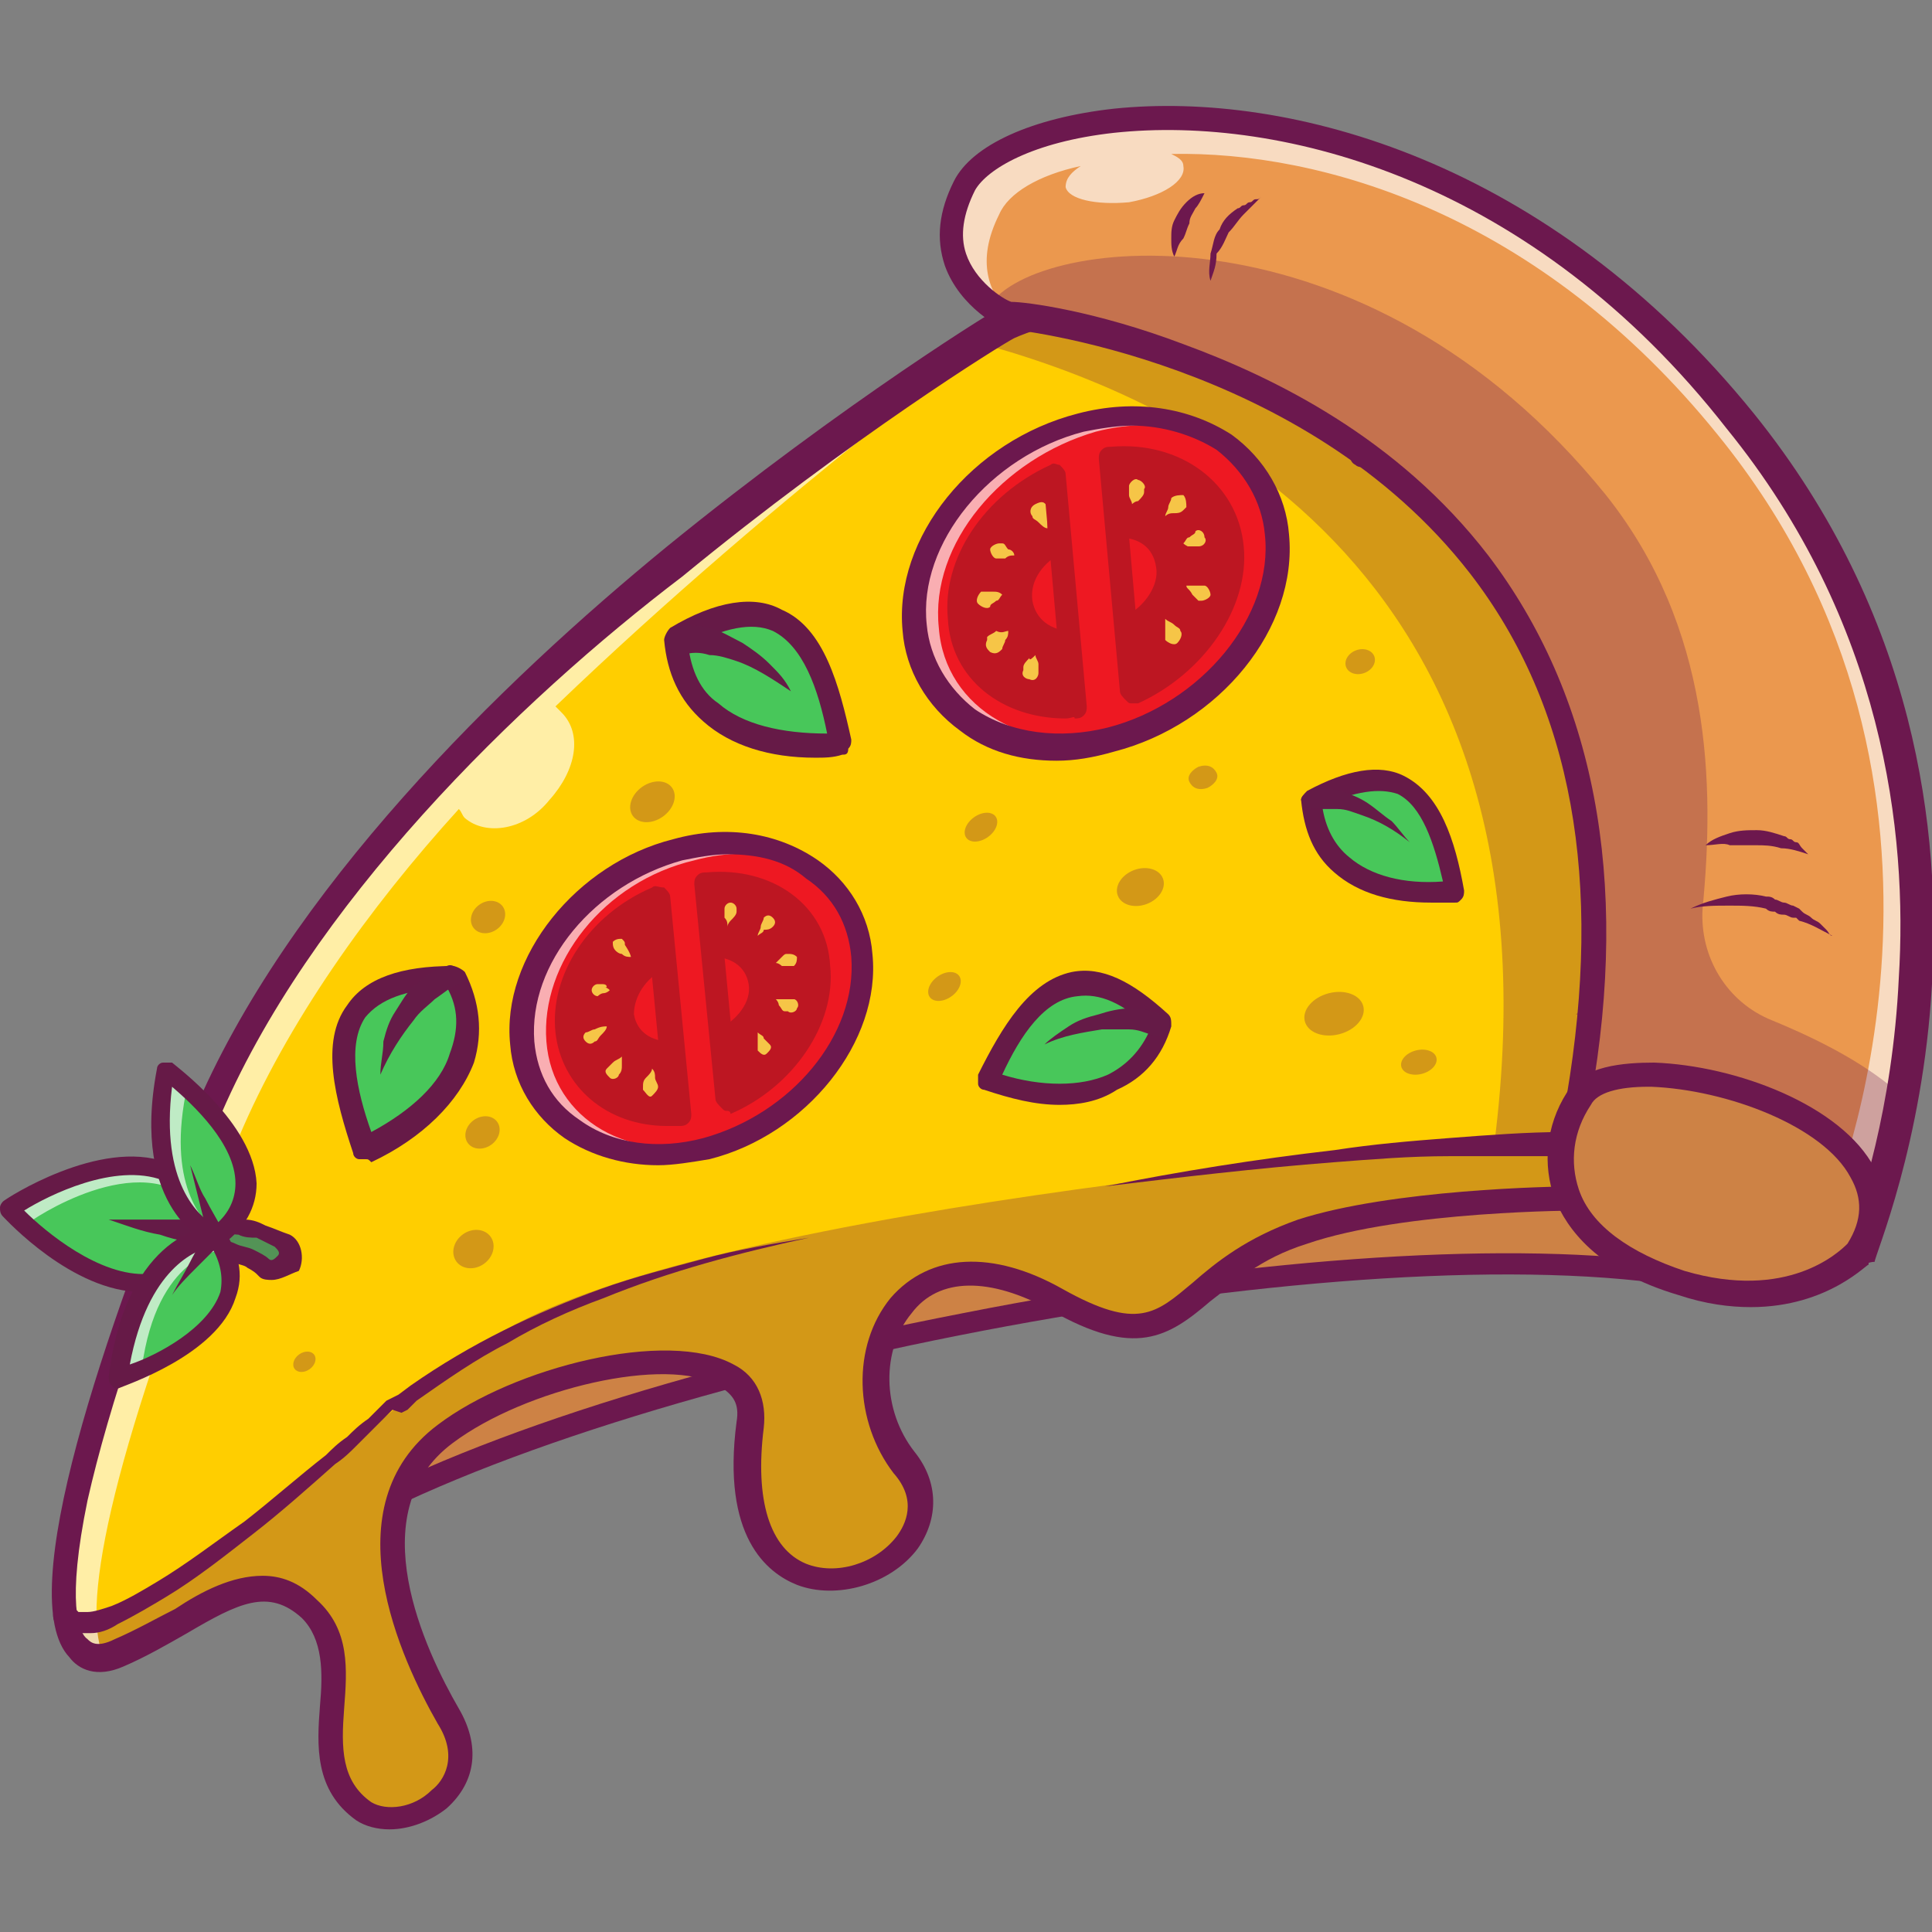 <?xml version="1.0" encoding="utf-8"?>
<!-- Generator: Adobe Illustrator 23.0.5, SVG Export Plug-In . SVG Version: 6.00 Build 0)  -->
<svg version="1.1" id="Layer_1" xmlns:v="https://vecta.io/nano"
	 xmlns="http://www.w3.org/2000/svg" xmlns:xlink="http://www.w3.org/1999/xlink" x="0px" y="0px" viewBox="0 0 64 64"
	 style="enable-background:new 0 0 64 64;" xml:space="preserve">
<rect x="0" y="0" width="64" height="64" fill="#808080" stroke="none"/>
<style type="text/css">
	.st0{fill:#F7AF41;}
	.st1{opacity:0.3;}
	.st2{fill:#6C184E;}
	.st3{fill:#FFCE00;}
	.st4{opacity:0.65;}
	.st5{fill:#FFFFFF;}
	.st6{fill:#EE1822;}
	.st7{fill:#BD1622;}
	.st8{fill:#F6C547;}
	.st9{fill:#48C75A;}
	.st10{fill:#661A47;}
	.st11{fill:#651B47;}
	.st12{fill:none;}
	.st13{fill:#EB984E;}
	.st14{fill:#6D184E;}
</style>
<g>
	<g>
		<g>
			<path class="st0" d="M2.1,52.9c0,0-1.3,4.1,8.3-1.8S43.8,40.8,55,42.2c11.3,1.4,3.3-25.4-5.1-29.7S15.4,26.8,2.1,52.9z"/>
		</g>
		<g class="st1">
			<path class="st2" d="M2.8,52c0,0-2,5,7.5-0.9S43.8,40.8,55,42.2c11.3,1.4,3.3-25.4-5.1-29.7S16.2,25.9,2.8,52z"/>
		</g>
		<g>
			<path class="st2" d="M3.7,54.4c-0.5,0-0.9-0.1-1.2-0.4c-0.9-0.7-0.4-2.1-0.4-2.2c0,0,0,0,0-0.1c6.1-12,14-20.8,19.6-26
				c7-6.7,14.5-11.6,20.4-13.5c3.4-1.1,6.1-1.2,8-0.2c3,1.6,6.2,6,8.5,12c2.2,5.8,3,11.5,1.9,14.9c-0.8,2.4-2.4,3.7-4.7,3.7
				c-0.3,0-0.6,0-0.9-0.1c-11.6-1.5-35.3,3.2-44.4,8.8C7.4,53.4,5.1,54.4,3.7,54.4z M3,52.1c-0.1,0.3-0.2,0.9,0.1,1.2
				c0.3,0.2,1.6,0.7,7-2.6c4.5-2.8,12.5-5.4,21.8-7.2c9.1-1.8,17.7-2.4,23.1-1.7c2.4,0.3,3.9-0.7,4.6-3c1-3.2,0.3-8.7-1.9-14.3
				c-2.2-5.6-5.3-10-8.1-11.5c-1.7-0.9-4.2-0.8-7.4,0.2c-5.8,1.9-13.1,6.7-20.1,13.3C16.9,31.6,9,40.3,3,52.1z"/>
		</g>
		<g>
			<g>
				<path class="st3" d="M50.6,17.7c-1.3-0.3,0.1-0.8-1.6-2.6c-1.8-1.8-3.7-0.3-3.7-0.3c0.3-0.6,0.4-1.2,0-1.7
					c-1.5-2.1-5.5-0.8-6.9-2.5c-1.5-1.7-4.9-0.1-4.9-0.1S12.7,22.8,6.8,37.1C0.8,51.3,1.3,55.7,3.9,54.7s4.5-3.2,6.4-1.5
					c1.9,1.8-0.5,5,1.8,6.7c1.3,0.9,4.2-0.7,2.8-3.1c-1.4-2.4-3.3-6.9-0.1-9.3s10.5-3.7,10.1-0.3c-1.1,8.4,7.9,4.8,5.1,1.3
					c-2.4-3-0.2-8.3,5.1-5.4c4.4,2.4,3.9-0.9,8.2-2.3c3.2-1.1,9.2-1.1,9.2-1.1c4.2-2.5,0.4-3.7,0.4-3.7s3.5-2.7,2.6-4.6
					c-0.9-1.9-0.5-4.8-0.4-7.8C55.2,20.5,51.9,18,50.6,17.7z"/>
			</g>
			<g class="st1">
				<path class="st2" d="M50.6,17.7c-1.3-0.3,0.1-0.8-1.6-2.6c-1.8-1.8-3.7-0.3-3.7-0.3c0.3-0.6,0.4-1.2,0-1.7
					c-1.5-2.1-5.5-0.8-6.9-2.5c-1.5-1.7-4.9-0.1-4.9-0.1s-0.5,0.3-1.3,0.8C38.6,13,52,18.4,49.5,37.9c0,0-25.9,1.9-33,6.3
					c-5.1,3.2-10.3,9.2-14.3,9.9c0.3,0.7,0.9,0.9,1.6,0.6c2.6-1,4.5-3.2,6.4-1.5c1.9,1.8-0.5,5,1.8,6.7c1.3,0.9,4.2-0.7,2.8-3.1
					c-1.4-2.4-3.3-6.9-0.1-9.3c3.2-2.4,10.5-3.7,10.1-0.3c-1.1,8.4,7.9,4.8,5.1,1.3c-2.4-3-0.2-8.3,5.1-5.4c4.4,2.4,3.9-0.9,8.2-2.3
					c3.2-1.1,9.2-1.1,9.2-1.1c4.2-2.5,0.4-3.7,0.4-3.7s3.5-2.7,2.6-4.6c-0.9-1.9-0.5-4.8-0.4-7.8C55.2,20.5,51.9,18,50.6,17.7z"/>
			</g>
			<g class="st4">
				<g>
					<path class="st5" d="M51.7,18.3c0.1,0,0.2,0.1,0.4,0.1c-0.4-0.3-0.7-0.5-1-0.6C51.1,18.1,51.2,18.2,51.7,18.3z"/>
				</g>
				<g>
					<path class="st5" d="M54,36.6C54,36.6,54,36.6,54,36.6C54,36.6,54,36.6,54,36.6C54,36.6,54,36.6,54,36.6z"/>
				</g>
				<g>
					<path class="st5" d="M46.4,15.5c0,0,1.1-0.8,2.5-0.5c-0.8-0.7-1.6-0.8-2.2-0.7C46.7,14.6,46.6,15,46.4,15.5z"/>
				</g>
				<g>
					<path class="st5" d="M45,12.7c-1.3-1.3-3.8-0.9-5.5-1.4C40.7,12.5,43.2,12.1,45,12.7z"/>
				</g>
				<g>
					<path class="st5" d="M33.4,10.4c0,0-9.2,5.5-17.1,13.4c-0.2,0.1-0.3,0.2-0.4,0.4c-0.1,0.1-0.2,0.2-0.2,0.3
						c-3.7,3.8-7,8.1-8.9,12.5C1.2,50.4,1.3,55.1,3.4,54.8C2.7,53.1,3.7,48,7.9,37.7c1.6-3.8,4.3-7.6,7.3-10.9
						c0.1,0.1,0.1,0.2,0.2,0.3c0.7,0.6,2,0.4,2.8-0.6c0.9-1,1.1-2.2,0.4-2.9c-0.1-0.1-0.1-0.1-0.2-0.2c7.6-7.3,15.5-13,15.5-13
						s2.7-0.4,4.3,0C36.9,8.9,33.4,10.4,33.4,10.4z"/>
				</g>
			</g>
			<g>
				<path class="st2" d="M12.9,60.6c-0.4,0-0.8-0.1-1.1-0.3c-1.4-1-1.3-2.5-1.2-3.8c0.1-1.1,0.1-2.2-0.6-2.9c-1.1-1-2.1-0.5-3.8,0.5
					c-0.7,0.4-1.4,0.8-2.1,1.1c-0.9,0.4-1.5,0.1-1.8-0.3c-1.9-2,1.2-10.9,4.1-18c3.1-7.4,10.2-14.3,15.7-18.8c5.9-4.8,11.1-8,11.2-8
					c0,0,0,0,0,0c0.2-0.1,3.8-1.7,5.4,0.3c0.6,0.7,1.7,0.8,2.9,0.9c1.5,0.2,3.1,0.3,4,1.6c0.2,0.3,0.3,0.7,0.3,1.1
					c0.9-0.3,2.2-0.3,3.3,0.8c1.1,1.1,1.1,1.8,1.1,2.2c0,0.1,0,0.1,0,0.2c0,0,0.1,0.1,0.3,0.1l0,0c1.5,0.4,4.9,3.1,4.9,6.3
					c0,0.7-0.1,1.3-0.1,2c-0.1,2.2-0.2,4.3,0.4,5.6c0.8,1.7-1.2,3.7-2.2,4.6c0.5,0.3,1.1,0.8,1.2,1.5c0.1,0.9-0.6,1.8-2.2,2.7
					c-0.1,0-0.1,0.1-0.2,0.1c-0.1,0-5.9,0-9.1,1.1c-1.6,0.5-2.4,1.3-3.2,1.9c-1.4,1.2-2.5,1.9-5.3,0.3c-2-1.1-3.7-1.1-4.6,0.1
					c-1,1.2-1,3.2,0.1,4.6c0.8,1,0.8,2.2,0.1,3.2c-0.9,1.2-2.7,1.7-4,1.2c-1-0.4-2.5-1.6-2-5.4c0.1-0.6-0.1-0.9-0.6-1.2
					c-1.7-1-6.4,0.1-8.8,1.9c-3.1,2.3-0.9,6.9,0.2,8.8c0.7,1.2,0.6,2.4-0.4,3.3C14.3,60.3,13.6,60.6,12.9,60.6z M8.7,52.2
					c0.6,0,1.2,0.2,1.8,0.8c1.1,1,1,2.3,0.9,3.6c-0.1,1.3-0.1,2.4,0.9,3.1c0.5,0.3,1.4,0.2,2-0.4c0.4-0.3,0.9-1.1,0.2-2.2
					c-1.2-2.1-3.6-7.2,0-9.9c2.5-1.9,7.6-3.2,9.8-2c0.8,0.4,1.1,1.2,1,2.1c-0.3,2.4,0.2,4,1.4,4.5c1,0.4,2.3,0,3-0.9
					c0.3-0.4,0.7-1.2-0.1-2.1c-1.3-1.7-1.4-4.2-0.1-5.8c1.3-1.5,3.4-1.6,5.7-0.3c2.5,1.4,3.1,0.8,4.3-0.2c0.8-0.7,1.8-1.5,3.5-2.1
					c3.1-1,8.4-1.1,9.2-1.1c1.5-0.9,1.7-1.5,1.7-1.8c-0.1-0.5-1-0.9-1.3-1c-0.2-0.1-0.3-0.2-0.3-0.3c0-0.2,0-0.3,0.2-0.4
					c0.8-0.6,3.1-2.8,2.5-4c-0.7-1.6-0.6-3.7-0.5-6.1c0-0.6,0.1-1.3,0.1-1.9c0.1-2.7-2.9-5.1-4.2-5.4c-0.8-0.2-1-0.5-1-1.1
					c0-0.3,0-0.8-0.9-1.6c-1.5-1.5-3.1-0.3-3.1-0.3c-0.2,0.1-0.4,0.1-0.5,0c-0.2-0.1-0.2-0.3-0.1-0.5c0.4-0.8,0.2-1.2,0.1-1.3
					c-0.7-1-2-1.1-3.4-1.2c-1.3-0.1-2.7-0.3-3.5-1.2c-1-1.2-3.5-0.4-4.4,0c-0.4,0.2-5.4,3.3-11,7.9C17.2,23.2,10.2,30,7.2,37.2
					C5,42.4,3.6,46.6,2.9,49.7c-0.7,3.4-0.3,4.4,0,4.6c0.1,0.1,0.3,0.3,0.9,0c0.7-0.3,1.4-0.7,2-1C6.7,52.7,7.7,52.2,8.7,52.2z"/>
			</g>
		</g>
		<g>
			<path class="st2" d="M36.6,39.3c2.5-0.5,5-0.9,7.6-1.2c1.3-0.2,2.5-0.3,3.8-0.4c1.3-0.1,2.6-0.2,3.8-0.2c0.2,0,0.4,0.2,0.4,0.4
				c0,0.2-0.2,0.4-0.4,0.4c0,0,0,0,0,0h0c-1.3,0-2.5,0-3.8,0s-2.5,0.1-3.8,0.2C41.6,38.7,39.1,39,36.6,39.3z"/>
		</g>
	</g>
	<g class="st1">
		<g>
			<path class="st2" d="M44.7,12.5C44.7,12.5,44.7,12.5,44.7,12.5C44.7,12.5,44.7,12.5,44.7,12.5C44.7,12.5,44.7,12.5,44.7,12.5z"/>
		</g>
		<g>
			<path class="st2" d="M54.5,21.2c-0.1,3-0.5,5.9,0.4,7.8c0,0.1,0.1,0.2,0.1,0.3c-0.2-1.7,0.1-3.7,0.1-5.8
				C55.1,22.7,54.9,21.9,54.5,21.2C54.5,21.2,54.5,21.2,54.5,21.2z"/>
		</g>
		<g>
			<path class="st2" d="M55,29.7c0,1.8-2.8,3.9-2.8,3.9s1.5,0.5,1.6,1.4c1-1,2.2-2.5,1.7-3.7C55.3,30.8,55.1,30.3,55,29.7z"/>
		</g>
	</g>
	<g>
		<g>
			<ellipse transform="matrix(0.84 -0.543 0.543 0.84 -4.655 22.777)" class="st6" cx="36.3" cy="19.3" rx="6.4" ry="5.1"/>
		</g>
		<g class="st4">
			<path class="st5" d="M37.2,24.3c-3.1,0.8-5.9-0.8-6.1-3.5c-0.3-2.8,2.1-5.6,5.2-6.5c2.3-0.6,4.4,0.1,5.5,1.6
				c-1-1.8-3.4-2.6-5.9-1.9c-3.3,0.9-5.8,3.9-5.5,6.8c0.3,2.9,3.2,4.6,6.5,3.7c0.9-0.2,1.7-0.6,2.4-1.1
				C38.6,23.8,37.9,24.1,37.2,24.3z"/>
		</g>
		<g>
			<path class="st7" d="M36.8,15.2l0.7,7.7c2-0.9,3.4-2.9,3.3-4.8C40.6,16.2,38.9,15,36.8,15.2z"/>
		</g>
		<g>
			<path class="st7" d="M34.9,15.7c-2,0.9-3.3,2.9-3.2,4.8c0.2,1.9,1.8,3.1,3.9,2.9L34.9,15.7z"/>
		</g>
		<g>
			<path class="st7" d="M34.9,15.7c-2,0.9-3.3,2.9-3.2,4.8c0.2,1.9,1.8,3.1,3.9,2.9L34.9,15.7z"/>
		</g>
		<g>
			<path class="st6" d="M35.2,18.3c-0.6,0.3-1.1,0.9-1,1.6c0.1,0.6,0.6,1,1.3,1L35.2,18.3z"/>
		</g>
		<g>
			<path class="st6" d="M37,17.8c0.7,0,1.2,0.3,1.3,1c0.1,0.6-0.4,1.3-1,1.6L37,17.8z"/>
		</g>
		<g>
			<path class="st2" d="M35,25.2c-1.2,0-2.3-0.3-3.2-1c-1.1-0.8-1.8-2-1.9-3.3c-0.3-3.1,2.3-6.3,5.8-7.2c1.9-0.5,3.7-0.2,5.1,0.7
				c1.1,0.8,1.8,2,1.9,3.3c0.3,3.1-2.3,6.3-5.8,7.2C36.2,25.1,35.6,25.2,35,25.2z M37.5,14.1c-0.5,0-1.1,0.1-1.6,0.2
				c-3.1,0.8-5.5,3.7-5.2,6.4c0.1,1.1,0.7,2.1,1.6,2.8c1.2,0.8,2.8,1,4.4,0.6c3.1-0.8,5.5-3.7,5.2-6.4c-0.1-1.1-0.7-2.1-1.6-2.8
				C39.5,14.4,38.5,14.1,37.5,14.1z"/>
		</g>
		<g>
			<g>
				<path class="st8" d="M34.3,21.7c0,0.1,0.1,0.2,0.1,0.3c0,0.1,0,0.2,0,0.3c0,0.1-0.1,0.3-0.3,0.2c-0.1,0-0.3-0.1-0.2-0.3
					c0,0,0,0,0-0.1c0-0.1,0.1-0.2,0.2-0.3C34.1,21.9,34.2,21.8,34.3,21.7z"/>
			</g>
			<g>
				<path class="st8" d="M33.4,20.9c0,0.1,0,0.2-0.1,0.3c0,0.1-0.1,0.2-0.1,0.3c-0.1,0.1-0.2,0.2-0.4,0.1c-0.1-0.1-0.2-0.2-0.1-0.4
					c0,0,0,0,0-0.1c0.1-0.1,0.2-0.1,0.3-0.2C33.2,21,33.3,20.9,33.4,20.9z"/>
			</g>
			<g>
				<path class="st8" d="M33.2,19.7c-0.1,0.1-0.1,0.2-0.2,0.2c-0.1,0.1-0.2,0.1-0.2,0.2c-0.1,0.1-0.3,0-0.4-0.1
					c-0.1-0.1,0-0.3,0.1-0.4c0,0,0.1,0,0.1,0c0.1,0,0.2,0,0.3,0C33,19.6,33.1,19.6,33.2,19.7z"/>
			</g>
			<g>
				<path class="st8" d="M33.6,18.4c-0.1,0-0.2,0-0.3,0.1c-0.1,0-0.2,0-0.3,0c-0.1,0-0.2-0.2-0.2-0.3c0-0.1,0.2-0.2,0.3-0.2
					c0,0,0.1,0,0.1,0c0.1,0,0.1,0.1,0.2,0.2C33.5,18.2,33.6,18.3,33.6,18.4z"/>
			</g>
			<g>
				<path class="st8" d="M34.7,17.5c-0.1,0-0.2-0.1-0.3-0.2c-0.1-0.1-0.2-0.1-0.2-0.2c-0.1-0.1-0.1-0.3,0.1-0.4s0.3-0.1,0.4,0.1
					c0,0,0,0,0,0.1c0,0.1,0,0.2,0,0.3C34.7,17.3,34.7,17.4,34.7,17.5z"/>
			</g>
		</g>
		<g>
			<g>
				<path class="st8" d="M38.6,20.5c0.1,0.1,0.2,0.1,0.3,0.2c0.1,0.1,0.2,0.1,0.2,0.2c0.1,0.1,0,0.3-0.1,0.4c-0.1,0.1-0.3,0-0.4-0.1
					c0,0,0,0,0-0.1c0-0.1,0-0.2,0-0.3C38.6,20.8,38.6,20.7,38.6,20.5z"/>
			</g>
			<g>
				<path class="st8" d="M39.3,19.4c0.1,0,0.2,0,0.3,0c0.1,0,0.2,0,0.3,0c0.1,0,0.2,0.2,0.2,0.3c0,0.1-0.2,0.2-0.3,0.2
					c0,0-0.1,0-0.1,0c-0.1-0.1-0.1-0.1-0.2-0.2C39.4,19.5,39.3,19.5,39.3,19.4z"/>
			</g>
			<g>
				<path class="st8" d="M39.2,18c0.1-0.1,0.1-0.2,0.2-0.2c0.1-0.1,0.2-0.1,0.2-0.2c0.1-0.1,0.3,0,0.3,0.2c0.1,0.1,0,0.3-0.2,0.3
					c0,0-0.1,0-0.1,0c-0.1,0-0.2,0-0.3,0C39.4,18.1,39.3,18.1,39.2,18z"/>
			</g>
			<g>
				<path class="st8" d="M38.6,17.1c0-0.1,0.1-0.2,0.1-0.3c0-0.1,0.1-0.2,0.1-0.3c0.1-0.1,0.3-0.1,0.4-0.1c0.1,0.1,0.1,0.3,0.1,0.4
					c0,0,0,0-0.1,0.1c-0.1,0.1-0.2,0.1-0.3,0.1C38.8,17,38.7,17,38.6,17.1z"/>
			</g>
			<g>
				<path class="st8" d="M37.5,16.7c0-0.1-0.1-0.2-0.1-0.3c0-0.1,0-0.2,0-0.3c0-0.1,0.2-0.3,0.3-0.2c0.1,0,0.3,0.2,0.2,0.3
					c0,0,0,0,0,0.1c0,0.1-0.1,0.2-0.2,0.3C37.6,16.6,37.5,16.7,37.5,16.7z"/>
			</g>
		</g>
		<g>
			<path class="st7" d="M37.5,23.3c-0.1,0-0.1,0-0.2-0.1c-0.1-0.1-0.2-0.2-0.2-0.3l-0.7-7.7c0-0.1,0-0.2,0.1-0.3
				c0.1-0.1,0.2-0.1,0.3-0.1c2.3-0.2,4.2,1.2,4.4,3.3c0.2,2-1.3,4.2-3.5,5.2C37.6,23.3,37.5,23.3,37.5,23.3z M37.2,15.5l0.6,6.8
				c1.7-0.9,2.7-2.6,2.6-4.2C40.2,16.6,38.9,15.5,37.2,15.5C37.2,15.5,37.2,15.5,37.2,15.5z"/>
		</g>
		<g>
			<path class="st7" d="M35.3,23.8c-2.1,0-3.8-1.3-3.9-3.3c-0.2-2,1.2-4.1,3.4-5.1c0.1-0.1,0.2,0,0.3,0c0.1,0.1,0.2,0.2,0.2,0.3
				l0.7,7.7c0,0.1,0,0.2-0.1,0.3c-0.1,0.1-0.2,0.1-0.3,0.1C35.6,23.7,35.5,23.8,35.3,23.8z M34.6,16.3c-1.6,0.9-2.6,2.6-2.5,4.1
				c0.1,1.5,1.4,2.6,3.1,2.6L34.6,16.3z"/>
		</g>
	</g>
	<g>
		<g>
			<ellipse transform="matrix(0.84 -0.543 0.543 0.84 -14.267 17.752)" class="st6" cx="22.9" cy="33" rx="6" ry="4.8"/>
		</g>
		<g class="st4">
			<path class="st5" d="M23.8,37.8c-2.9,0.8-5.5-0.7-5.7-3.3c-0.2-2.6,1.9-5.3,4.9-6c2.2-0.6,4.1,0.1,5.1,1.5
				c-1-1.7-3.2-2.4-5.6-1.8c-3.1,0.8-5.4,3.7-5.2,6.4c0.3,2.7,3,4.3,6.1,3.5c0.8-0.2,1.6-0.6,2.3-1C25.1,37.3,24.5,37.6,23.8,37.8z"
				/>
		</g>
		<g>
			<path class="st7" d="M23.4,29.2l0.7,7.2c1.9-0.8,3.2-2.7,3-4.5C27,30.2,25.4,29.1,23.4,29.2z"/>
		</g>
		<g>
			<path class="st7" d="M21.7,29.7c-1.9,0.8-3.1,2.7-3,4.5c0.2,1.8,1.7,2.9,3.6,2.7L21.7,29.7z"/>
		</g>
		<g>
			<path class="st7" d="M21.7,29.7c-1.9,0.8-3.1,2.7-3,4.5c0.2,1.8,1.7,2.9,3.6,2.7L21.7,29.7z"/>
		</g>
		<g>
			<path class="st6" d="M22,32.1c-0.6,0.3-1,0.9-1,1.5c0.1,0.6,0.6,0.9,1.2,0.9L22,32.1z"/>
		</g>
		<g>
			<path class="st6" d="M23.6,31.7c0.6,0,1.1,0.3,1.2,0.9c0.1,0.6-0.4,1.2-1,1.5L23.6,31.7z"/>
		</g>
		<g>
			<path class="st2" d="M21.8,38.6c-1.1,0-2.2-0.3-3.1-0.9c-1-0.7-1.7-1.8-1.8-3.1c-0.3-2.9,2.2-6,5.4-6.8c1.8-0.5,3.5-0.2,4.8,0.7
				c1,0.7,1.7,1.8,1.8,3.1l0,0c0.3,2.9-2.2,6-5.4,6.8C22.9,38.5,22.3,38.6,21.8,38.6z M24.1,28.3c-0.5,0-1,0.1-1.5,0.2
				c-2.9,0.8-5.1,3.4-4.9,6c0.1,1.1,0.6,2,1.5,2.6c1.1,0.8,2.6,1,4.1,0.6c2.9-0.8,5.1-3.4,4.9-6l0,0c-0.1-1.1-0.6-2-1.5-2.6
				C26,28.5,25.1,28.3,24.1,28.3z"/>
		</g>
		<g>
			<g>
				<path class="st8" d="M21.6,35.4c0.1,0.1,0.1,0.2,0.1,0.3c0,0.1,0.1,0.2,0.1,0.3c0,0.1-0.1,0.2-0.2,0.3s-0.2-0.1-0.3-0.2
					c0,0,0,0,0-0.1c0-0.1,0-0.2,0.1-0.3C21.5,35.6,21.6,35.5,21.6,35.4z"/>
			</g>
			<g>
				<path class="st8" d="M20.6,35c0,0.1,0,0.2,0,0.3c0,0.1,0,0.2-0.1,0.3c0,0.1-0.2,0.2-0.3,0.1s-0.2-0.2-0.1-0.3c0,0,0,0,0,0
					c0.1-0.1,0.1-0.1,0.2-0.2C20.4,35.1,20.5,35.1,20.6,35z"/>
			</g>
			<g>
				<path class="st8" d="M20.1,34c0,0.1-0.1,0.2-0.2,0.3c-0.1,0.1-0.1,0.2-0.2,0.2c-0.1,0.1-0.2,0.1-0.3,0c-0.1-0.1-0.1-0.2,0-0.3
					c0,0,0,0,0,0c0.1,0,0.2-0.1,0.3-0.1C19.9,34,20,34,20.1,34z"/>
			</g>
			<g>
				<path class="st8" d="M20.2,32.8c-0.1,0.1-0.2,0.1-0.2,0.1c-0.1,0-0.2,0.1-0.2,0.1c-0.1,0-0.2-0.1-0.2-0.2c0-0.1,0.1-0.2,0.2-0.2
					c0,0,0,0,0.1,0c0.1,0,0.2,0,0.2,0.1C20,32.7,20.1,32.7,20.2,32.8z"/>
			</g>
			<g>
				<path class="st8" d="M20.9,31.7c-0.1,0-0.2,0-0.3-0.1c-0.1,0-0.2-0.1-0.2-0.1c-0.1-0.1-0.1-0.2-0.1-0.3c0.1-0.1,0.2-0.1,0.3-0.1
					c0,0,0,0,0,0c0.1,0.1,0.1,0.1,0.1,0.2C20.9,31.6,20.9,31.7,20.9,31.7z"/>
			</g>
		</g>
		<g>
			<g>
				<path class="st8" d="M25.1,34.2c0.1,0.1,0.2,0.1,0.2,0.2c0.1,0.1,0.1,0.1,0.2,0.2c0.1,0.1,0,0.2-0.1,0.3c-0.1,0.1-0.2,0-0.3-0.1
					c0,0,0,0,0-0.1c0-0.1,0-0.2,0-0.3C25.1,34.4,25.1,34.3,25.1,34.2z"/>
			</g>
			<g>
				<path class="st8" d="M25.7,33.1c0.1,0,0.2,0,0.3,0c0.1,0,0.2,0,0.3,0c0.1,0,0.2,0.2,0.1,0.3c0,0.1-0.2,0.2-0.3,0.1
					c0,0,0,0-0.1,0c-0.1,0-0.1-0.1-0.2-0.2C25.8,33.3,25.8,33.2,25.7,33.1z"/>
			</g>
			<g>
				<path class="st8" d="M25.7,31.9c0.1-0.1,0.1-0.1,0.2-0.2c0.1-0.1,0.1-0.1,0.2-0.1c0.1,0,0.2,0,0.3,0.1c0,0.1,0,0.2-0.1,0.3
					c0,0,0,0-0.1,0c-0.1,0-0.2,0-0.3,0C25.9,32,25.8,31.9,25.7,31.9z"/>
			</g>
			<g>
				<path class="st8" d="M25.1,31c0-0.1,0.1-0.2,0.1-0.3c0-0.1,0.1-0.2,0.1-0.3c0.1-0.1,0.2-0.1,0.3,0c0.1,0.1,0.1,0.2,0,0.3
					c0,0,0,0,0,0c-0.1,0.1-0.2,0.1-0.3,0.1C25.3,30.9,25.2,30.9,25.1,31z"/>
			</g>
			<g>
				<path class="st8" d="M24.1,30.7c0-0.1,0-0.2-0.1-0.3c0-0.1,0-0.2,0-0.3c0-0.1,0.1-0.2,0.2-0.2c0.1,0,0.2,0.1,0.2,0.2
					c0,0,0,0,0,0.1c0,0.1-0.1,0.2-0.2,0.3C24.2,30.5,24.1,30.6,24.1,30.7z"/>
			</g>
		</g>
		<g>
			<path class="st7" d="M24.1,36.8c-0.1,0-0.1,0-0.2-0.1c-0.1-0.1-0.2-0.2-0.2-0.3L23,29.3c0-0.1,0-0.2,0.1-0.3
				c0.1-0.1,0.2-0.1,0.3-0.1c2.2-0.2,4,1.1,4.1,3.1c0.2,1.9-1.2,4-3.3,4.9C24.2,36.8,24.1,36.8,24.1,36.8z M23.8,29.6l0.6,6.3
				c1.5-0.9,2.5-2.4,2.3-3.9C26.6,30.6,25.4,29.6,23.8,29.6z"/>
		</g>
		<g>
			<path class="st7" d="M22.1,37.3c-2,0-3.5-1.3-3.7-3.1c-0.2-1.9,1.1-3.9,3.2-4.8c0.1-0.1,0.2,0,0.4,0c0.1,0.1,0.2,0.2,0.2,0.3
				l0.7,7.2c0,0.1,0,0.2-0.1,0.3c-0.1,0.1-0.2,0.1-0.3,0.1C22.3,37.3,22.2,37.3,22.1,37.3z M21.4,30.3c-1.5,0.9-2.4,2.4-2.2,3.8
				c0.1,1.4,1.3,2.4,2.8,2.4L21.4,30.3z"/>
		</g>
	</g>
	<g>
		<g>
			<g>
				<path class="st9" d="M15.1,32.3c-4.1,0.2-4.1,2.2-2.8,5.4C14.7,36.6,16.3,34.9,15.1,32.3z"/>
			</g>
			<g>
				<path class="st10" d="M12.1,38.4c-0.1,0-0.1,0-0.2,0c-0.1,0-0.2-0.1-0.2-0.2c-0.6-1.8-1.1-3.7-0.2-4.9c0.6-0.9,1.8-1.3,3.5-1.3
					c0.1,0,0.3,0.1,0.4,0.2c0.5,1,0.6,2,0.3,3c-0.5,1.3-1.7,2.5-3.4,3.3C12.2,38.4,12.2,38.4,12.1,38.4z M14.8,32.7
					c-1.4,0.1-2.2,0.4-2.7,1c-0.6,0.9-0.3,2.4,0.2,3.8c1.3-0.7,2.3-1.6,2.6-2.6C15.2,34.1,15.2,33.4,14.8,32.7z"/>
			</g>
			<g>
				<path class="st11" d="M15.2,32.6c-0.3,0.1-0.5,0.3-0.8,0.5c-0.2,0.2-0.5,0.4-0.7,0.7c-0.4,0.5-0.8,1.1-1.1,1.8
					c0-0.4,0.1-0.7,0.1-1.1c0.1-0.4,0.2-0.7,0.4-1c0.2-0.3,0.4-0.7,0.7-0.9c0.3-0.3,0.6-0.5,1-0.6c0.2-0.1,0.4,0.1,0.5,0.3
					C15.5,32.4,15.4,32.5,15.2,32.6L15.2,32.6z"/>
			</g>
		</g>
		<g>
			<g>
				<path class="st9" d="M22.4,21.2c3.6-1.9,4.7-0.2,5.2,3.2C25,24.8,22.7,24,22.4,21.2z"/>
			</g>
			<g>
				<path class="st10" d="M27,25.1c-1.5,0-2.8-0.4-3.7-1.2c-0.8-0.7-1.2-1.6-1.3-2.7c0-0.1,0.1-0.3,0.2-0.4c1.5-0.9,2.8-1.1,3.7-0.6
					c1.4,0.6,1.9,2.5,2.3,4.3c0,0.1,0,0.2-0.1,0.3C28.1,25,28,25,27.9,25C27.6,25.1,27.3,25.1,27,25.1z M22.8,21.4
					c0.1,0.8,0.4,1.5,1,1.9c0.8,0.7,2.1,1,3.6,1c-0.3-1.5-0.8-2.9-1.8-3.4C24.9,20.6,24,20.8,22.8,21.4z"/>
			</g>
			<g>
				<path class="st11" d="M22.3,20.8c0.4-0.1,0.8-0.1,1.2,0c0.4,0.1,0.7,0.3,1.1,0.5c0.3,0.2,0.6,0.4,0.9,0.7
					c0.3,0.3,0.5,0.5,0.7,0.9c-0.6-0.4-1.2-0.8-1.8-1c-0.3-0.1-0.6-0.2-0.9-0.2c-0.3-0.1-0.6-0.1-0.9,0l0,0c-0.2,0-0.4-0.1-0.4-0.3
					C22,21,22.2,20.9,22.3,20.8z"/>
			</g>
		</g>
		<g>
			<g>
				<path class="st9" d="M38.4,34c-2.8-2.6-4.2-1.3-5.5,1.7C35.2,36.6,37.5,36.5,38.4,34z"/>
			</g>
			<g>
				<path class="st10" d="M35.1,36.6c-0.8,0-1.6-0.2-2.5-0.5c-0.1,0-0.2-0.1-0.2-0.2c0-0.1,0-0.2,0-0.3c0.8-1.6,1.7-3.1,3.1-3.4
					c1-0.2,2,0.3,3.2,1.4c0.1,0.1,0.1,0.2,0.1,0.4c-0.3,1-0.9,1.7-1.8,2.1C36.4,36.5,35.7,36.6,35.1,36.6z M33.2,35.6
					c1.3,0.4,2.6,0.4,3.5,0c0.6-0.3,1.1-0.8,1.4-1.5c-0.9-0.9-1.7-1.2-2.4-1.1C34.6,33.1,33.8,34.3,33.2,35.6z"/>
			</g>
			<g>
				<path class="st11" d="M38.2,34.3c-0.3-0.1-0.5-0.2-0.8-0.2c-0.3,0-0.6,0-0.9,0c-0.6,0.1-1.3,0.2-1.9,0.5
					c0.2-0.2,0.5-0.4,0.8-0.6c0.3-0.2,0.6-0.3,1-0.4c0.3-0.1,0.7-0.2,1.1-0.2c0.4,0,0.8,0.1,1.1,0.3c0.2,0.1,0.2,0.3,0.1,0.5
					C38.6,34.3,38.4,34.3,38.2,34.3L38.2,34.3z"/>
			</g>
		</g>
		<g>
			<g>
				<path class="st9" d="M6.6,40.5c0.2,0,0.4,0,0.6,0.1c0.2,0,0.4,0.1,0.6,0.1c0.2,0,0.4,0.1,0.7,0.1c0.2,0.1,0.4,0.1,0.7,0.3l0,0
					c0.3,0.2,0.3,0.5,0.2,0.7C9.3,42.1,9,42.1,8.7,42c0,0-0.1,0-0.1-0.1c-0.1-0.1-0.3-0.2-0.4-0.2c-0.2-0.1-0.3-0.1-0.5-0.2
					c-0.2-0.1-0.4-0.1-0.6-0.2c-0.2-0.1-0.4-0.1-0.6-0.1l0,0c-0.2,0-0.3-0.2-0.3-0.4C6.3,40.6,6.5,40.5,6.6,40.5z"/>
			</g>
			<g class="st1">
				<path class="st2" d="M6.6,40.5c0.2,0,0.4,0,0.6,0.1c0.2,0,0.4,0.1,0.6,0.1c0.2,0,0.4,0.1,0.7,0.1c0.2,0.1,0.4,0.1,0.7,0.3l0,0
					c0.3,0.2,0.3,0.5,0.2,0.7C9.3,42.1,9,42.1,8.7,42c0,0-0.1,0-0.1-0.1c-0.1-0.1-0.3-0.2-0.4-0.2c-0.2-0.1-0.3-0.1-0.5-0.2
					c-0.2-0.1-0.4-0.1-0.6-0.2c-0.2-0.1-0.4-0.1-0.6-0.1l0,0c-0.2,0-0.3-0.2-0.3-0.4C6.3,40.6,6.5,40.5,6.6,40.5z"/>
			</g>
			<g>
				<path class="st10" d="M9,42.4c-0.1,0-0.3,0-0.4-0.1c0,0-0.1-0.1-0.1-0.1c0,0-0.1-0.1-0.3-0.2c-0.1-0.1-0.3-0.1-0.5-0.2
					c-0.2-0.1-0.4-0.1-0.5-0.2c-0.2-0.1-0.4-0.1-0.6-0.1c-0.2,0-0.3-0.1-0.4-0.3C6,41,5.9,40.9,6,40.7c0.1-0.3,0.4-0.5,0.7-0.5l0,0
					c0.2,0,0.4,0,0.7,0.1c0.2,0,0.4,0.1,0.7,0.1c0.3,0,0.5,0.1,0.7,0.2c0.3,0.1,0.5,0.2,0.8,0.3l0,0c0.4,0.2,0.5,0.8,0.3,1.2
					C9.6,42.2,9.3,42.4,9,42.4z M6.6,40.8C6.6,40.8,6.6,40.8,6.6,40.8C6.6,40.8,6.6,40.8,6.6,40.8C6.6,40.9,6.6,40.9,6.6,40.8
					C6.8,40.9,7,41,7.2,41c0.2,0.1,0.4,0.1,0.6,0.2c0.2,0.1,0.4,0.1,0.6,0.2c0.2,0.1,0.4,0.2,0.5,0.3c0,0,0,0,0,0
					c0.1,0.1,0.2,0,0.3-0.1c0.1-0.1,0-0.2-0.1-0.3l0,0c-0.2-0.1-0.4-0.2-0.6-0.3C8.3,41,8.1,41,7.9,40.9c-0.2,0-0.4-0.1-0.6-0.1
					C7,40.8,6.8,40.8,6.6,40.8C6.6,40.8,6.6,40.8,6.6,40.8z"/>
			</g>
			<g>
				<g>
					<path class="st9" d="M7.1,40.9c-1.2-4.5-6.4-0.8-6.4-0.8S4.8,45,7.1,40.9z"/>
				</g>
				<g class="st4">
					<path class="st5" d="M7.1,40.9C7.1,40.9,7.1,40.9,7.1,40.9c-1.2-4.6-6.4-0.9-6.4-0.9s0.1,0.2,0.4,0.4C2,39.8,5.8,37.7,7.1,40.9
						z"/>
				</g>
				<g>
					<path class="st10" d="M4.7,42.8c-2.3,0-4.5-2.4-4.6-2.5C0,40.2,0,40.1,0,40s0.1-0.2,0.1-0.2c0.1-0.1,3.2-2.1,5.4-1.3
						c0.9,0.3,1.5,1.1,1.9,2.3c0,0.1,0,0.2,0,0.2C6.8,42.1,6,42.7,5,42.8C4.9,42.8,4.8,42.8,4.7,42.8z M0.8,40.1
						c0.7,0.7,2.5,2.2,4.1,2.1c0.7-0.1,1.4-0.5,1.9-1.3C6.5,40,6,39.4,5.4,39.1C3.8,38.5,1.6,39.6,0.8,40.1z"/>
				</g>
				<g>
					<g>
						<line class="st12" x1="7.1" y1="40.9" x2="3.6" y2="40.4"/>
					</g>
					<g>
						<path class="st11" d="M7.1,41.2c-0.3,0-0.6-0.1-0.9-0.1c-0.3,0-0.6-0.1-0.9-0.2c-0.6-0.1-1.1-0.3-1.7-0.5c0.6,0,1.2,0,1.8,0
							c0.3,0,0.6,0,0.9,0c0.3,0,0.6,0.1,0.9,0.1c0.2,0,0.3,0.2,0.2,0.4C7.4,41.1,7.2,41.2,7.1,41.2z"/>
					</g>
				</g>
			</g>
			<g>
				<path class="st10" d="M4.6,42.8c0.4-0.3,0.8-0.7,1.2-1c0.4-0.3,0.8-0.7,1.2-1c0.1-0.1,0.3-0.1,0.4,0.1c0.1,0.1,0.1,0.3-0.1,0.4
					c0,0,0,0,0,0l0,0c-0.5,0.2-0.9,0.5-1.4,0.7C5.5,42.3,5,42.5,4.6,42.8z"/>
			</g>
			<g>
				<g>
					<path class="st9" d="M7.1,40.9c0,0-2.6,0.2-3.2,4.7C3.9,45.7,9.3,44,7.1,40.9z"/>
				</g>
				<g class="st4">
					<path class="st5" d="M4.7,45.3c0.5-3.7,2.6-3.9,2.7-3.9c-0.1-0.1-0.1-0.2-0.2-0.4c0,0-2.6,0.2-3.2,4.7c0,0,1.2-0.4,2.2-1.1
						C5.4,45,4.7,45.3,4.7,45.3z"/>
				</g>
				<g>
					<path class="st10" d="M3.9,46c-0.1,0-0.1,0-0.2-0.1c-0.1-0.1-0.1-0.2-0.1-0.3c0.6-4.8,3.4-5,3.5-5c0.1,0,0.2,0,0.3,0.1
						c0.5,0.8,0.7,1.5,0.4,2.3C7.2,44.9,4.1,45.9,3.9,46C4,46,3.9,46,3.9,46z M7,41.3c-0.5,0.1-2.1,0.7-2.7,3.9
						c0.9-0.3,2.6-1.2,3-2.4C7.4,42.3,7.3,41.8,7,41.3z"/>
				</g>
				<g>
					<path class="st10" d="M5.7,42.9c0.2-0.4,0.4-0.7,0.6-1.1c0.2-0.4,0.4-0.7,0.7-1.1c0.1-0.1,0.3-0.2,0.4-0.1
						c0.1,0.1,0.2,0.3,0.1,0.4c0,0,0,0-0.1,0.1c-0.3,0.3-0.6,0.6-0.9,0.9C6.2,42.3,5.9,42.6,5.7,42.9z"/>
				</g>
			</g>
			<g>
				<g>
					<path class="st9" d="M7.1,40.9c0,0-2.5-1-1.6-5.5C5.5,35.4,10.1,38.7,7.1,40.9z"/>
				</g>
				<g class="st4">
					<path class="st5" d="M6.2,36c-0.4-0.4-0.7-0.6-0.7-0.6c-0.8,4.5,1.6,5.5,1.6,5.5c0,0,0.1-0.1,0.1-0.1C6.7,40.5,5.5,39.2,6.2,36
						z"/>
				</g>
				<g>
					<path class="st10" d="M7.1,41.2c0,0-0.1,0-0.1,0c-0.1,0-2.7-1.1-1.8-5.8c0-0.1,0.1-0.2,0.2-0.2s0.2,0,0.3,0
						c0.1,0.1,2.7,2,2.8,4c0,0.8-0.4,1.5-1.1,2C7.3,41.2,7.2,41.2,7.1,41.2z M5.7,36c-0.4,3.2,0.9,4.3,1.4,4.6
						c0.5-0.4,0.7-0.9,0.7-1.4C7.8,37.9,6.4,36.6,5.7,36z"/>
				</g>
				<g>
					<path class="st10" d="M6.3,38.6c0.2,0.4,0.3,0.8,0.5,1.1c0.2,0.4,0.4,0.7,0.6,1.1c0.1,0.1,0,0.3-0.1,0.4
						c-0.1,0.1-0.3,0-0.4-0.1c0,0,0,0,0-0.1c-0.1-0.4-0.2-0.8-0.3-1.2C6.5,39.4,6.4,39,6.3,38.6z"/>
				</g>
			</g>
		</g>
	</g>
	<g>
		<path class="st2" d="M2.5,53.3C2.5,53.3,2.5,53.3,2.5,53.3c0,0,0.1,0.1,0.1,0.1c0.1,0,0.2,0,0.3,0c0.2,0,0.5-0.1,0.8-0.2
			c0.5-0.2,1-0.5,1.5-0.8c1-0.6,1.9-1.3,2.9-2c0.9-0.7,1.8-1.5,2.7-2.2c0.2-0.2,0.4-0.4,0.7-0.6c0.2-0.2,0.4-0.4,0.7-0.6
			c0.1-0.1,0.2-0.2,0.3-0.3l0.3-0.3l0.2-0.1l0.2-0.1l0.4-0.3c2-1.4,4.1-2.4,6.3-3.2c1.1-0.4,2.3-0.7,3.4-1c1.1-0.3,2.3-0.5,3.5-0.7
			c-2.3,0.5-4.6,1.1-6.8,2c-1.1,0.4-2.2,0.9-3.2,1.5c-1,0.5-2,1.2-3,1.9l-0.3,0.3l-0.2,0.1L13,46.7L12.7,47
			c-0.1,0.1-0.2,0.2-0.3,0.3c-0.2,0.2-0.4,0.4-0.6,0.6c-0.2,0.2-0.4,0.4-0.7,0.6c-0.9,0.8-1.8,1.6-2.7,2.3c-0.9,0.7-1.9,1.5-2.9,2.1
			c-0.5,0.3-1,0.6-1.6,0.9C3.6,54,3.3,54.1,3,54.1c-0.2,0-0.4,0-0.6,0c-0.1,0-0.2-0.1-0.3-0.1c-0.1-0.1-0.2-0.2-0.3-0.3
			c-0.1-0.2,0-0.4,0.1-0.5C2.1,53.1,2.3,53.1,2.5,53.3L2.5,53.3z"/>
	</g>
	<g>
		<g class="st1">
			<ellipse transform="matrix(0.968 -0.251 0.251 0.968 -7.33 12.909)" class="st2" cx="47" cy="35.2" rx="0.6" ry="0.4"/>
		</g>
		<g class="st1">
			<ellipse transform="matrix(0.968 -0.251 0.251 0.968 -7.027 12.15)" class="st2" cx="44.2" cy="33.6" rx="1" ry="0.7"/>
		</g>
		<g class="st1">
			<ellipse transform="matrix(0.935 -0.353 0.353 0.935 -7.945 15.239)" class="st2" cx="37.8" cy="29.4" rx="0.8" ry="0.6"/>
		</g>
		<g class="st1">
			<ellipse transform="matrix(0.935 -0.353 0.353 0.935 -4.841 17.362)" class="st2" cx="45.1" cy="21.9" rx="0.5" ry="0.4"/>
		</g>
		<g class="st1">
			<ellipse transform="matrix(0.935 -0.353 0.353 0.935 -6.75 18.064)" class="st2" cx="46.1" cy="27.5" rx="0.6" ry="0.5"/>
		</g>
		<g class="st1">
			<path class="st2" d="M40.3,25.6c0.1,0.2-0.1,0.4-0.3,0.5c-0.3,0.1-0.5,0-0.6-0.2c-0.1-0.2,0.1-0.4,0.3-0.5
				C40,25.3,40.2,25.4,40.3,25.6z"/>
		</g>
		<g class="st1">
			
				<ellipse transform="matrix(0.811 -0.585 0.585 0.811 -13.227 24.47)" class="st2" cx="31.3" cy="32.7" rx="0.6" ry="0.4"/>
		</g>
		<g class="st1">
			<ellipse transform="matrix(0.811 -0.585 0.585 0.811 -9.891 24.192)" class="st2" cx="32.5" cy="27.4" rx="0.6" ry="0.4"/>
		</g>
		<g class="st1">
			
				<ellipse transform="matrix(0.811 -0.585 0.585 0.811 -21.268 16.986)" class="st2" cx="15.7" cy="41.4" rx="0.7" ry="0.6"/>
		</g>
		<g class="st1">
			<ellipse transform="matrix(0.811 -0.585 0.585 0.811 -18.93 16.461)" class="st2" cx="16" cy="37.5" rx="0.6" ry="0.5"/>
		</g>
		<g class="st1">
			
				<ellipse transform="matrix(0.811 -0.585 0.585 0.811 -24.491 14.443)" class="st2" cx="10.1" cy="45.1" rx="0.4" ry="0.3"/>
		</g>
		<g class="st1">
			
				<ellipse transform="matrix(0.811 -0.585 0.585 0.811 -14.755 15.201)" class="st2" cx="16.2" cy="30.4" rx="0.6" ry="0.5"/>
		</g>
		<g class="st1">
			
				<ellipse transform="matrix(0.811 -0.585 0.585 0.811 -11.466 17.624)" class="st2" cx="21.6" cy="26.6" rx="0.8" ry="0.6"/>
		</g>
	</g>
	<g>
		<g>
			<g>
				<g>
					<path class="st13" d="M52.3,36.3c-0.8,4.4,9.3,5.1,9.3,5.1s6.4-14.9-3.9-27.6S33.5,3.1,32,6.1s1.5,4.4,1.5,4.4
						S56.5,12.5,52.3,36.3z"/>
				</g>
				<g class="st4">
					<path class="st5" d="M57.7,13.8C47.4,1.1,33.5,3.1,32,6.1c-1.4,2.7,0.9,4.1,1.4,4.3c-0.6-0.7-1.1-1.7-0.3-3.3
						c0.3-0.7,1.3-1.3,2.7-1.6c-0.3,0.2-0.5,0.4-0.5,0.7c0.1,0.4,1,0.6,2.1,0.5c1.1-0.2,1.9-0.7,1.8-1.2c0-0.2-0.2-0.3-0.4-0.4
						c5-0.1,12.2,2,18.1,9.3C66.5,26.2,60.6,40,60.6,40S54,39.5,52.3,37c0.2,3.9,9.3,4.5,9.3,4.5S68,26.6,57.7,13.8z"/>
				</g>
				<g class="st1">
					<path class="st2" d="M61.6,41.5c0,0,0.9-2,1.4-5.2c-1.1-1-2.6-1.8-4.3-2.5c-1.5-0.6-2.4-2.1-2.3-3.7c0.4-4.1,0.3-9.3-3.2-13.7
						c-8-9.9-18.9-8.6-20.4-6.3c0.3,0.2,0.6,0.3,0.6,0.3s23.1,2,18.9,25.9C51.6,40.7,61.6,41.5,61.6,41.5z"/>
				</g>
				<g>
					<path class="st2" d="M61.6,41.9C61.6,41.9,61.6,41.9,61.6,41.9c-0.3,0-7-0.5-9.1-3.2c-0.6-0.7-0.8-1.5-0.6-2.4
						c1.2-7.1,0.2-12.9-3.2-17.3c-5.5-7.1-15.2-8.1-15.3-8.1c0,0-0.1,0-0.1,0c-0.1,0-1.5-0.7-2-2.1c-0.3-0.9-0.2-1.8,0.3-2.8
						c0.6-1.2,2.6-2.1,5.3-2.4c5.8-0.6,14.4,1.7,21.2,10.1c5.4,6.7,6.2,13.9,5.9,18.9c-0.3,5.3-1.9,9-1.9,9.2
						C61.9,41.8,61.8,41.9,61.6,41.9z M52.3,36.3l0.4,0.1c-0.1,0.6,0,1.2,0.4,1.7c1.6,2.1,6.8,2.7,8.1,2.9c0.4-1,1.5-4.3,1.7-8.6
						c0.3-4.8-0.5-11.8-5.7-18.2C50.8,6,42.5,3.8,36.9,4.4c-2.7,0.3-4.2,1.2-4.6,1.9c-0.4,0.8-0.5,1.5-0.3,2.1
						c0.3,0.9,1.2,1.5,1.5,1.6c0.5,0,2.8,0.3,5.7,1.4c3,1.1,7.1,3.1,10.1,7c3.5,4.6,4.7,10.7,3.4,18L52.3,36.3z"/>
				</g>
			</g>
			<g>
				<path class="st0" d="M61.6,41.5c0,0-2,2.2-5.8,1c-3.9-1.2-4.8-3.9-3.4-6.1S64.4,36.9,61.6,41.5z"/>
			</g>
			<g class="st1">
				<path class="st2" d="M61.6,41.5c0,0-2,2.2-5.8,1c-3.9-1.2-4.8-3.9-3.4-6.1S64.4,36.9,61.6,41.5z"/>
			</g>
			<g>
				<path class="st2" d="M58,43.3c-0.7,0-1.5-0.1-2.4-0.4c-2.7-0.8-3.7-2.2-4.1-3.2c-0.4-1.1-0.3-2.4,0.4-3.5c0.5-0.9,1.9-1,2.9-1
					c2.7,0.1,6.2,1.4,7.3,3.5c0.5,1,0.5,2.1-0.2,3.1c0,0,0,0,0,0.1C61.9,41.8,60.6,43.3,58,43.3z M54.6,36c-1,0-1.7,0.2-1.9,0.6
					c-0.6,0.9-0.7,1.9-0.4,2.8c0.4,1.2,1.7,2.1,3.5,2.7c3.4,1,5.1-0.6,5.4-0.9c0.5-0.8,0.5-1.5,0.1-2.2c-0.9-1.7-4.1-2.9-6.6-3
					C54.7,36,54.7,36,54.6,36z M61.6,41.5L61.6,41.5L61.6,41.5z"/>
			</g>
		</g>
		<g>
			<g>
				<path class="st14" d="M38.9,8.5c-0.1-0.2-0.1-0.4-0.1-0.6c0-0.2,0-0.4,0.1-0.6c0.1-0.2,0.2-0.4,0.4-0.6c0.2-0.2,0.4-0.3,0.6-0.3
					c-0.1,0.2-0.2,0.4-0.3,0.5c-0.1,0.2-0.2,0.3-0.2,0.5c-0.1,0.2-0.1,0.3-0.2,0.5C39,8.1,39,8.3,38.9,8.5z"/>
			</g>
			<g>
				<path class="st14" d="M40.1,9.3c-0.1-0.3,0-0.6,0-0.9c0.1-0.3,0.1-0.6,0.3-0.8c0.1-0.3,0.3-0.5,0.6-0.7c0.1,0,0.1-0.1,0.2-0.1
					c0.1,0,0.1-0.1,0.2-0.1c0.1,0,0.1-0.1,0.2-0.1c0.1,0,0.1,0,0.2-0.1c-0.2,0.2-0.4,0.4-0.6,0.6c-0.2,0.2-0.3,0.4-0.5,0.6
					c-0.1,0.2-0.2,0.5-0.4,0.7C40.3,8.8,40.2,9,40.1,9.3z"/>
			</g>
		</g>
		<g>
			<g>
				<path class="st14" d="M56.5,28c0.2-0.2,0.5-0.3,0.8-0.4c0.3-0.1,0.6-0.1,0.9-0.1c0.3,0,0.6,0.1,0.9,0.2c0.1,0,0.1,0.1,0.2,0.1
					c0.1,0,0.1,0.1,0.2,0.1c0.1,0,0.1,0.1,0.2,0.2c0.1,0.1,0.1,0.1,0.2,0.2c-0.3-0.1-0.6-0.2-0.9-0.2c-0.3-0.1-0.6-0.1-0.8-0.1
					c-0.3,0-0.6,0-0.9,0C57.1,27.9,56.8,28,56.5,28z"/>
			</g>
			<g>
				<path class="st14" d="M56,30.1c0.4-0.2,0.8-0.3,1.2-0.4c0.4-0.1,0.9-0.1,1.3,0c0.1,0,0.2,0,0.3,0.1c0.1,0,0.2,0.1,0.3,0.1
					c0.1,0,0.2,0.1,0.3,0.1l0.2,0.1l0.1,0.1c0.1,0.1,0.2,0.1,0.3,0.2c0.1,0.1,0.2,0.1,0.3,0.2c0,0,0.1,0.1,0.1,0.1l0.1,0.1
					c0.1,0.1,0.1,0.2,0.2,0.2c-0.4-0.2-0.7-0.4-1.1-0.5l-0.1-0.1l-0.1,0c-0.1,0-0.2-0.1-0.3-0.1c-0.1,0-0.2,0-0.3-0.1
					c-0.1,0-0.2,0-0.3-0.1C58.1,30,57.7,30,57.3,30C56.8,30,56.4,30,56,30.1z"/>
			</g>
		</g>
	</g>
	<g>
		<g>
			<path class="st9" d="M43.5,26.5c3.1-1.6,4.1-0.1,4.5,2.8C45.7,29.6,43.7,29,43.5,26.5z"/>
		</g>
		<g>
			<path class="st10" d="M47.4,29.9c-1.3,0-2.4-0.3-3.2-1c-0.7-0.6-1-1.4-1.1-2.4c0-0.1,0.1-0.2,0.2-0.3c1.3-0.7,2.4-0.9,3.2-0.5
				c1.2,0.6,1.7,2.1,2,3.8c0,0.1,0,0.2-0.1,0.3c-0.1,0.1-0.1,0.1-0.2,0.1C47.9,29.9,47.7,29.9,47.4,29.9z M43.8,26.7
				c0.1,0.7,0.4,1.3,0.9,1.7c0.7,0.6,1.8,0.9,3.1,0.8c-0.3-1.3-0.7-2.5-1.5-2.9C45.7,26.1,44.9,26.2,43.8,26.7z"/>
		</g>
		<g>
			<path class="st11" d="M43.4,26.2c0.4-0.1,0.7-0.1,1,0c0.3,0.1,0.6,0.2,0.9,0.4c0.3,0.2,0.5,0.4,0.8,0.6c0.2,0.2,0.4,0.5,0.6,0.7
				c-0.5-0.4-1-0.7-1.6-0.9c-0.3-0.1-0.5-0.2-0.8-0.2c-0.3,0-0.5,0-0.8,0l0,0c-0.2,0-0.3-0.1-0.4-0.3C43.1,26.4,43.2,26.3,43.4,26.2
				z"/>
		</g>
	</g>
</g>
</svg>
